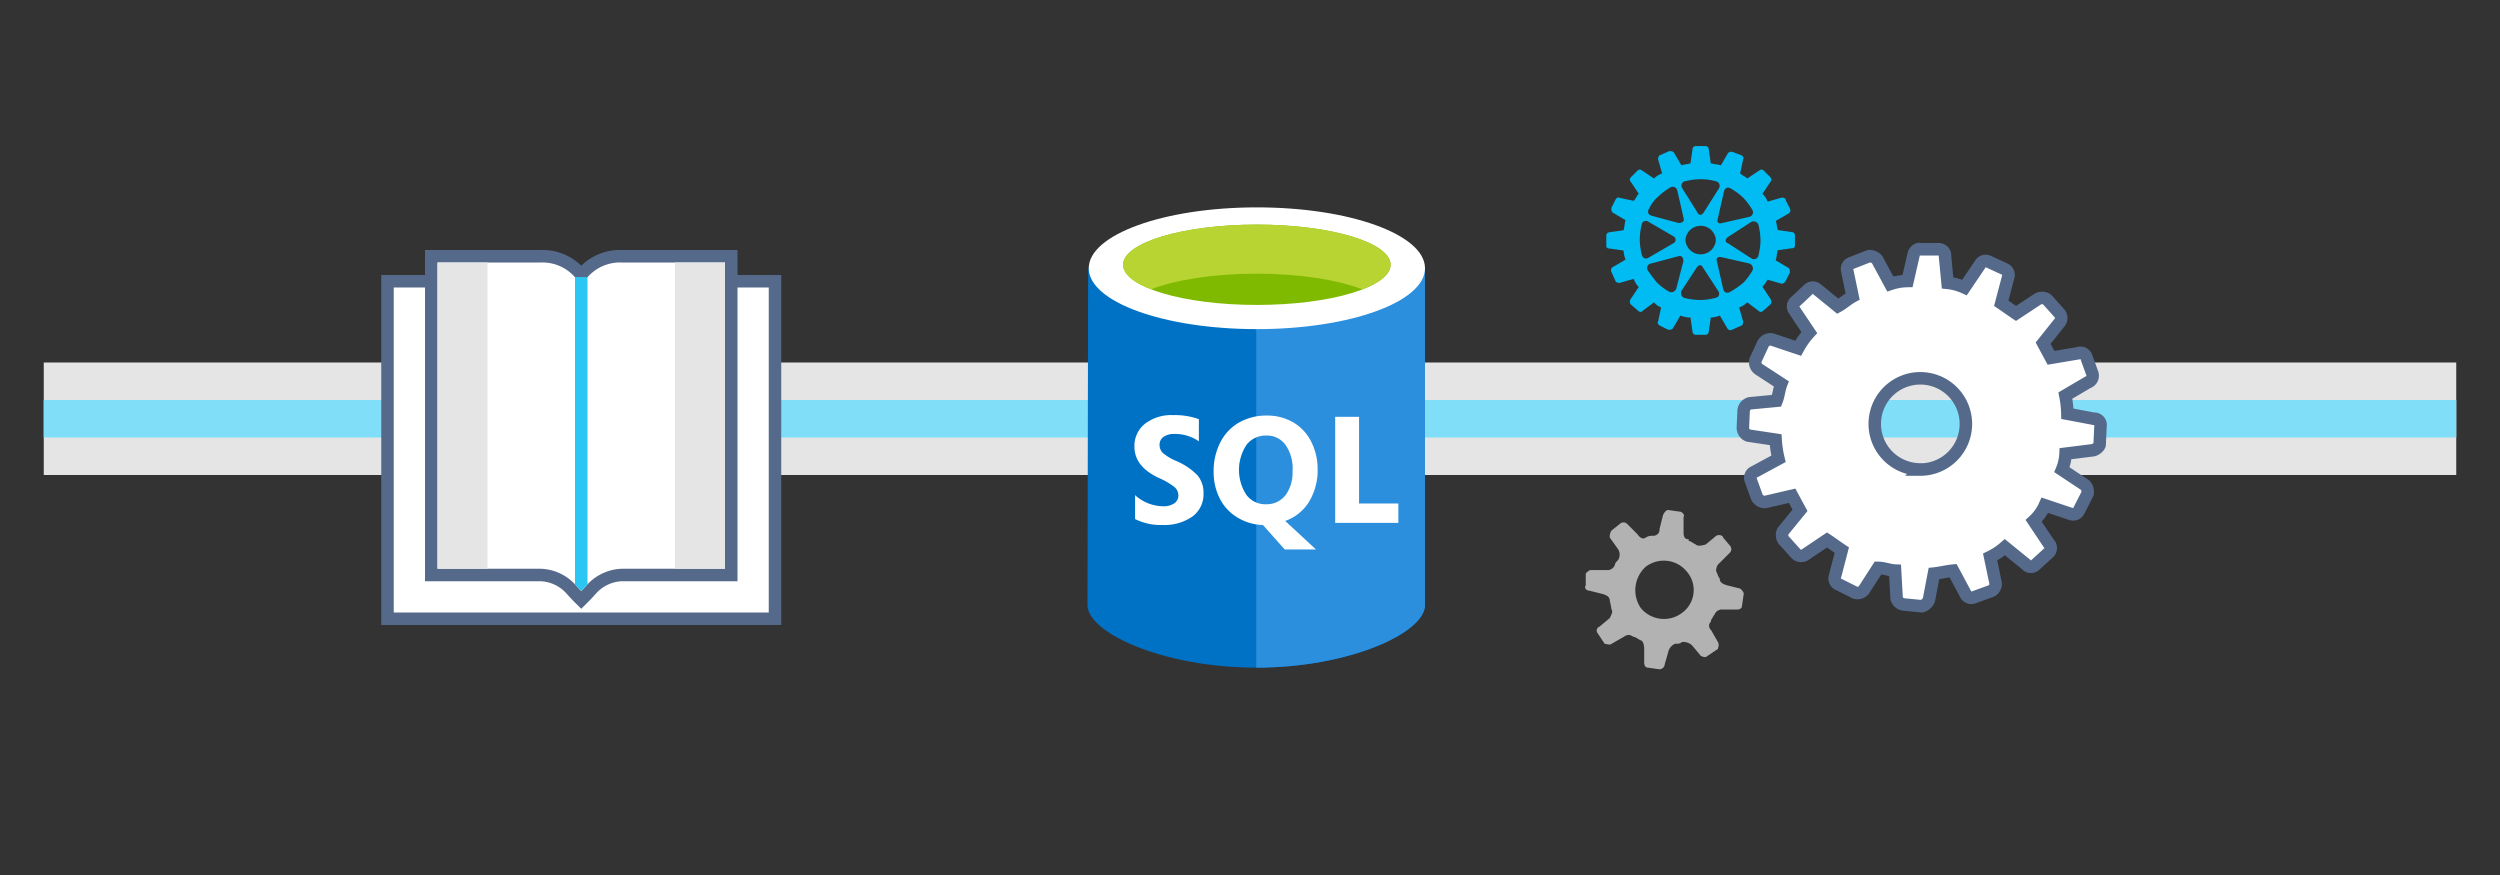 <svg xmlns="http://www.w3.org/2000/svg" viewBox="0 0 400 140"><rect x="0" y="0" width="400" height="140" fill="#333333" stroke="none"/><defs><style>.cls-1{fill:#e5e5e5;}.cls-2{fill:#80def9;}.cls-3{fill:#0072c6;}.cls-4,.cls-8{fill:#fff;}.cls-5{fill:#2b8fde;}.cls-6{fill:#7fba00;}.cls-7{fill:#b8d432;}.cls-8{stroke:#556a8a;stroke-miterlimit:10;stroke-width:2px;}.cls-9{fill:#00bcf2;}.cls-11,.cls-9{fill-rule:evenodd;}.cls-10{fill:#2bc7f4;}.cls-11{fill:#b2b2b2;}</style></defs><title>sql-database-sql-server</title><g id="ICONS"><rect class="cls-1" x="7" y="58" width="386" height="18"/><rect class="cls-2" x="7" y="64" width="386" height="6"/><path class="cls-3" d="M228,42.92v53.9c0,4.42-12.09,10-27,10s-27-5.58-27-10c0-.43.1-53.9.1-53.9Z"/><path class="cls-4" d="M192.56,78.89a4.42,4.42,0,0,1-1.75,3.74A7.86,7.86,0,0,1,186,84a9.21,9.21,0,0,1-4.39-.95V79.22A6.78,6.78,0,0,0,186.06,81a3.05,3.05,0,0,0,1.83-.47,1.48,1.48,0,0,0,.65-1.26,1.76,1.76,0,0,0-.62-1.34,11.42,11.42,0,0,0-2.53-1.47q-3.88-1.82-3.88-5a4.49,4.49,0,0,1,1.69-3.66,6.91,6.91,0,0,1,4.5-1.38,11.24,11.24,0,0,1,4.12.65v3.54a6.71,6.71,0,0,0-3.91-1.18,2.89,2.89,0,0,0-1.74.47,1.47,1.47,0,0,0-.64,1.25,1.78,1.78,0,0,0,.52,1.32,8.33,8.33,0,0,0,2.11,1.27A10.47,10.47,0,0,1,191.55,76,4.25,4.25,0,0,1,192.56,78.89Z"/><path class="cls-5" d="M228,42.92v53.9c0,4.42-12.09,10-27,10V42.92Z"/><path class="cls-4" d="M210.82,75.06a9.68,9.68,0,0,1-1.36,5.2,7.27,7.27,0,0,1-3.83,3.09l4.92,4.56h-5L202.07,84a8.24,8.24,0,0,1-4.08-1.2,7.49,7.49,0,0,1-2.81-3,9.35,9.35,0,0,1-1-4.31,10.09,10.09,0,0,1,1.07-4.71,7.61,7.61,0,0,1,3-3.18,8.8,8.8,0,0,1,4.45-1.11,8.19,8.19,0,0,1,4.2,1.08,7.35,7.35,0,0,1,2.88,3.07A9.69,9.69,0,0,1,210.82,75.06Zm-4,.21a6.64,6.64,0,0,0-1.13-4.08,3.64,3.64,0,0,0-3.08-1.5,3.86,3.86,0,0,0-3.18,1.5,7.3,7.3,0,0,0,0,8,3.77,3.77,0,0,0,3.11,1.49,3.82,3.82,0,0,0,3.14-1.44A6.1,6.1,0,0,0,206.8,75.27Z"/><polygon class="cls-4" points="223.74 83.66 213.63 83.66 213.63 66.69 217.45 66.69 217.45 80.56 223.74 80.56 223.74 83.66"/><path class="cls-4" d="M228,42.92c0,5.38-12,9.74-26.9,9.74s-26.9-4.36-26.9-9.74,12-9.74,26.9-9.74S228,37.54,228,42.92"/><path class="cls-6" d="M222.5,42.36c0,3.55-9.58,6.43-21.4,6.43s-21.4-2.88-21.4-6.43,9.58-6.43,21.4-6.43,21.4,2.88,21.4,6.43"/><path class="cls-7" d="M218,46.29c2.8-1.09,4.48-2.45,4.48-3.92,0-3.55-9.58-6.43-21.4-6.43s-21.4,2.88-21.4,6.43c0,1.48,1.68,2.84,4.48,3.92,3.91-1.52,10-2.5,16.91-2.5s13,1,16.91,2.5"/><path class="cls-8" d="M335,67l-4.22-.8a16.89,16.89,0,0,0-.32-2.91l3.6-2.12a1.11,1.11,0,0,0,.68-1.49l-.95-2.63a1,1,0,0,0-1.34-.52l-4.29.72-1.26-2.34,2.58-3.24a1.14,1.14,0,0,0,.06-1.51l-2-2.23a1.37,1.37,0,0,0-1.52-.06l-3.46,2.28c-.74-.49-1.62-1.13-2.36-1.63l1.11-4.21a1,1,0,0,0-.55-1.25l-2.54-1.17a1,1,0,0,0-1.39.39L314.32,46a8.75,8.75,0,0,0-2.71-.74L311.2,41a1,1,0,0,0-1-1.12l-2.89,0c-.45-.17-.93.27-1.1.71l-1,4.37a9,9,0,0,0-2.76.48l-2.11-3.9A1.54,1.54,0,0,0,299,41l-2.79,1.09a1,1,0,0,0-.66,1.18l.87,4.16c-.78.42-1.57,1.14-2.36,1.57l-3.38-2.75a1,1,0,0,0-1.37.09L288,47.58l-.74.68,0,0a1,1,0,0,0-.19,1.34l2.42,3.61a12.54,12.54,0,0,0-1.79,2.51l-4.2-1.41a1.35,1.35,0,0,0-1.41.7l-1.18,2.54a1.32,1.32,0,0,0,.54,1.55L285,61.41c-.35.9-.39,1.81-.74,2.71l-4.28.41a1.34,1.34,0,0,0-1,1.17l-.12,2.73a1.33,1.33,0,0,0,.85,1.26l4.39.66a17.59,17.59,0,0,0,.46,3.06l-3.9,2.11a1,1,0,0,0-.52,1.35l.95,2.63a1.42,1.42,0,0,0,1.34.82l4.31-1L288,81.65,285.27,85a1.44,1.44,0,0,0,.09,1.38l2,2.22a1.15,1.15,0,0,0,1.35.22l3.62-2.43c.74.49,1.62,1.14,2.36,1.63l-1.1,4.22a1,1,0,0,0,.55,1.24l2.67,1.34a1.31,1.31,0,0,0,1.39-.4l2.29-3.56c.92,0,1.81.39,2.72.43l.25,4.43a1.33,1.33,0,0,0,1.17,1l2.88.28a1.83,1.83,0,0,0,1.11-1l.81-4.23c1.07-.11,2-.37,3.06-.47l2,3.74a1,1,0,0,0,1.35.52l2.62-.95a1.24,1.24,0,0,0,.83-1.34l-.87-4.15a10.65,10.65,0,0,0,2.36-1.57l3.38,2.75a1,1,0,0,0,1.52.06l1.9-1.73.17-.15a1.07,1.07,0,0,0,.37-.77,1,1,0,0,0-.31-.75l-2.42-3.62a7.49,7.49,0,0,0,1.79-2.5l4.2,1.41a1,1,0,0,0,1.24-.55L334,79a1.54,1.54,0,0,0-.4-1.39l-3.69-2.45a7.65,7.65,0,0,0,.58-2.57l4.45-.56c.46-.13.94-.57,1-.87l.14-3A1,1,0,0,0,335,67Zm-27.75,8.11a7.29,7.29,0,1,1,7.29-7.29A7.29,7.29,0,0,1,307.23,75.13Z"/><path class="cls-9" d="M286.72,37.13l-2.27-.32c-.16-.49-.16-1-.32-1.46l1.95-1.14a.59.59,0,0,0,.32-.81l-.65-1.3c0-.32-.32-.49-.65-.49l-2.27.65A3.53,3.53,0,0,0,282,31l1.3-1.95a.49.49,0,0,0,0-.65l-1.14-1.14a.49.49,0,0,0-.65,0l-1.95,1.3c-.32-.32-.81-.49-1.14-.81l.49-2.27c.16-.16,0-.49-.32-.65l-1.3-.49a.71.71,0,0,0-.81.16l-1.14,1.95c-.49-.16-1-.16-1.62-.32l-.32-2.27a.52.52,0,0,0-.49-.49h-1.62a.52.52,0,0,0-.49.49l-.32,2.27c-.49.16-1,.16-1.46.32l-1.14-1.95c-.16-.32-.49-.32-.81-.32l-1.46.65c-.16,0-.32.32-.32.65l.65,2.27a3.54,3.54,0,0,0-1.3.81l-1.95-1.3a.49.49,0,0,0-.65,0l-1.14,1.14a.49.49,0,0,0,0,.65L262.2,31c-.32.32-.49.81-.81,1.14l-2.27-.49c-.16-.16-.49,0-.65.32l-.65,1.3c0,.32,0,.65.32.81l1.95,1.14c-.16.49-.16,1.14-.32,1.62l-2.27.32a.52.52,0,0,0-.49.49v1.62a.43.43,0,0,0,.49.49l2.27.32a4.73,4.73,0,0,0,.32,1.46l-1.95,1.14a.59.59,0,0,0-.32.81l.65,1.46c0,.16.32.32.65.32l2.27-.65a3.53,3.53,0,0,0,.81,1.3l-1.3,1.95a.72.72,0,0,0,0,.81l1.14,1c.16.16.49.32.65.16l1.95-1.46a2.91,2.91,0,0,0,1.14.81l-.49,2.27c-.16.16,0,.49.32.65l1.3.65c.32,0,.65,0,.81-.32l1.14-1.95a4.81,4.81,0,0,0,1.62.32l.32,2.27a.52.52,0,0,0,.49.49h1.62a.52.52,0,0,0,.49-.49l.32-2.27a4.75,4.75,0,0,0,1.46-.32l1.14,1.95a.59.59,0,0,0,.81.32l1.46-.65c.16,0,.32-.32.32-.65l-.65-2.27a3.54,3.54,0,0,0,1.3-.81l1.95,1.46c.16.16.49,0,.65-.16l1.14-1a.72.72,0,0,0,0-.81L282,45.89a6.87,6.87,0,0,0,.81-1.14l2.27.65a.87.87,0,0,0,.65-.49l.65-1.3c0-.32,0-.65-.32-.81l-1.95-1.14c.16-.49.16-1,.32-1.62l2.27-.32a.43.43,0,0,0,.49-.49V37.62a.52.52,0,0,0-.49-.49Zm-5.36,3.73a.75.75,0,0,1-1.14.49l-3.74-2.43c-.49-.16-.49-.65,0-1l3.74-2.43a.84.84,0,0,1,1.14.49,11.83,11.83,0,0,1,.32,2.43,9.94,9.94,0,0,1-.32,2.43Zm-1-7.3a.75.75,0,0,1-.49,1.14l-4.39,1c-.49.16-.81-.16-.65-.65l1-4.38c.16-.65.65-.81,1.14-.49a10.73,10.73,0,0,1,1.95,1.46,10.72,10.72,0,0,1,1.46,1.95ZM269.67,29a9.31,9.31,0,0,1,4.87,0,.75.75,0,0,1,.49,1.14L272.59,34c-.32.49-.81.49-1,0l-2.44-3.89a.75.75,0,0,1,.49-1.14Zm4.87,9.41a2.44,2.44,0,0,1-4.87,0,2.44,2.44,0,0,1,4.87,0ZM267.23,30a.75.75,0,0,1,1.14.49l1,4.38c.16.49-.16.81-.81.81l-4.22-1.14c-.65-.16-.81-.65-.49-1.14a5.86,5.86,0,0,1,1.46-1.95A10.73,10.73,0,0,1,267.23,30ZM262.68,40.7a9.94,9.94,0,0,1-.32-2.43,11.83,11.83,0,0,1,.32-2.43.7.7,0,0,1,1.14-.32l3.9,2.27a.62.62,0,0,1,0,1.14l-3.9,2.27c-.49.32-1,.16-1.14-.49Zm1,2.6a.72.72,0,0,1,.49-1.14L268.53,41c.49-.16.81.16.81.81l-1.14,4.38a.84.84,0,0,1-1.14.49,10.73,10.73,0,0,1-1.95-1.46c-.81-1-1.46-1.95-1.46-1.95Zm10.72,4.38a10,10,0,0,1-2.44.32,11.86,11.86,0,0,1-2.44-.32.84.84,0,0,1-.49-1.14l2.44-3.73c.32-.49.81-.49,1,0l2.44,3.73c.32.49.16,1-.49,1.14Zm2.44-1c-.49.32-1,.16-1.14-.49l-1-4.38c-.16-.49.16-.81.81-.65l4.39,1a.84.84,0,0,1,.49,1.14,10.72,10.72,0,0,1-1.46,1.95,16.83,16.83,0,0,1-2.11,1.46Z"/><path class="cls-8" d="M62,45V99h62V45Z"/><path class="cls-8" d="M99.5,41A7.9,7.9,0,0,0,93,44a7.9,7.9,0,0,0-6.5-3H69V92H86.5a6.88,6.88,0,0,1,5,2.43C92.15,95.16,93,96,93,96s.85-.84,1.5-1.57a6.88,6.88,0,0,1,5-2.43H117V41Z"/><rect class="cls-1" x="70" y="42" width="8" height="49"/><rect class="cls-1" x="108" y="42" width="8" height="49"/><path class="cls-10" d="M94,44.34V93.5l-.25.27-.75.8c-.24-.25-.51-.53-.75-.8L92,93.5V44.33Z"/><path class="cls-11" d="M257.56,86l1.37,1.92a1.73,1.73,0,0,1,0,1.65h0c-.27.27-.55.55-.55.82a1.27,1.27,0,0,1-1.37.82h-2.47c-.27,0-.55.27-.82.55v1.92c-.27.27,0,.82.55.82l2.2.55c.82.27,1.1.55,1.1,1.1a11.87,11.87,0,0,1,.27,1.37c.27.27,0,.82-.27,1.37l-1.65,1.37a.68.68,0,0,0-.27,1.1l1.1,1.65c.27,0,.82.27,1.1,0l1.92-1.1c.82-.55,1.1-.27,1.65,0,.27,0,.55.27,1.1.55.27,0,.55.55.55,1.37V106c0,.55.27.82.55.82l1.92.27a.88.88,0,0,0,.82-.82l.55-1.92A1.93,1.93,0,0,1,268,103h0c.55,0,.82,0,1.1-.27h0a2,2,0,0,1,1.65.55l1.37,1.65c.55.27.82.27,1.1,0l1.65-1.1c0-.27.27-.55,0-1.1l-1.1-1.92a.9.9,0,0,1,0-1.37v-.27c.27-.27.27-.55.55-.82h0a1.27,1.27,0,0,1,1.37-.82h2.2c.55,0,.82-.27.82-.55L279,95c0-.27-.27-.55-.55-.82l-2.2-.55c-.82-.27-1.1-.55-1.1-1.1h0c-.27-.27-.27-.55-.55-1.1h0a1.51,1.51,0,0,1,.55-1.37l1.65-1.65a.83.83,0,0,0,0-1.1L275.69,86c0-.27-.55-.55-1.1-.27l-1.65,1.37q-1.24.41-1.65,0h0c-.55-.27-.82-.55-1.1-.55v-.27c-.55,0-.82-.27-.82-1.1V82.69c.27-.27-.27-.82-.55-.82l-1.92-.27q-.41,0-.82.82l-.55,2.2a1,1,0,0,1-1.1,1.1h0a2.08,2.08,0,0,0-1.1.27h0c-.27.27-.82.27-1.37-.55l-1.65-1.65a.84.84,0,0,0-1.1,0l-1.37,1.1a1.65,1.65,0,0,0-.27,1.1Zm12.36,5.49a4.51,4.51,0,0,1-.82,6.59,4.79,4.79,0,0,1-6.59-.82,5.06,5.06,0,0,1,.82-6.59,4.76,4.76,0,0,1,6.59.82Z"/></g></svg>